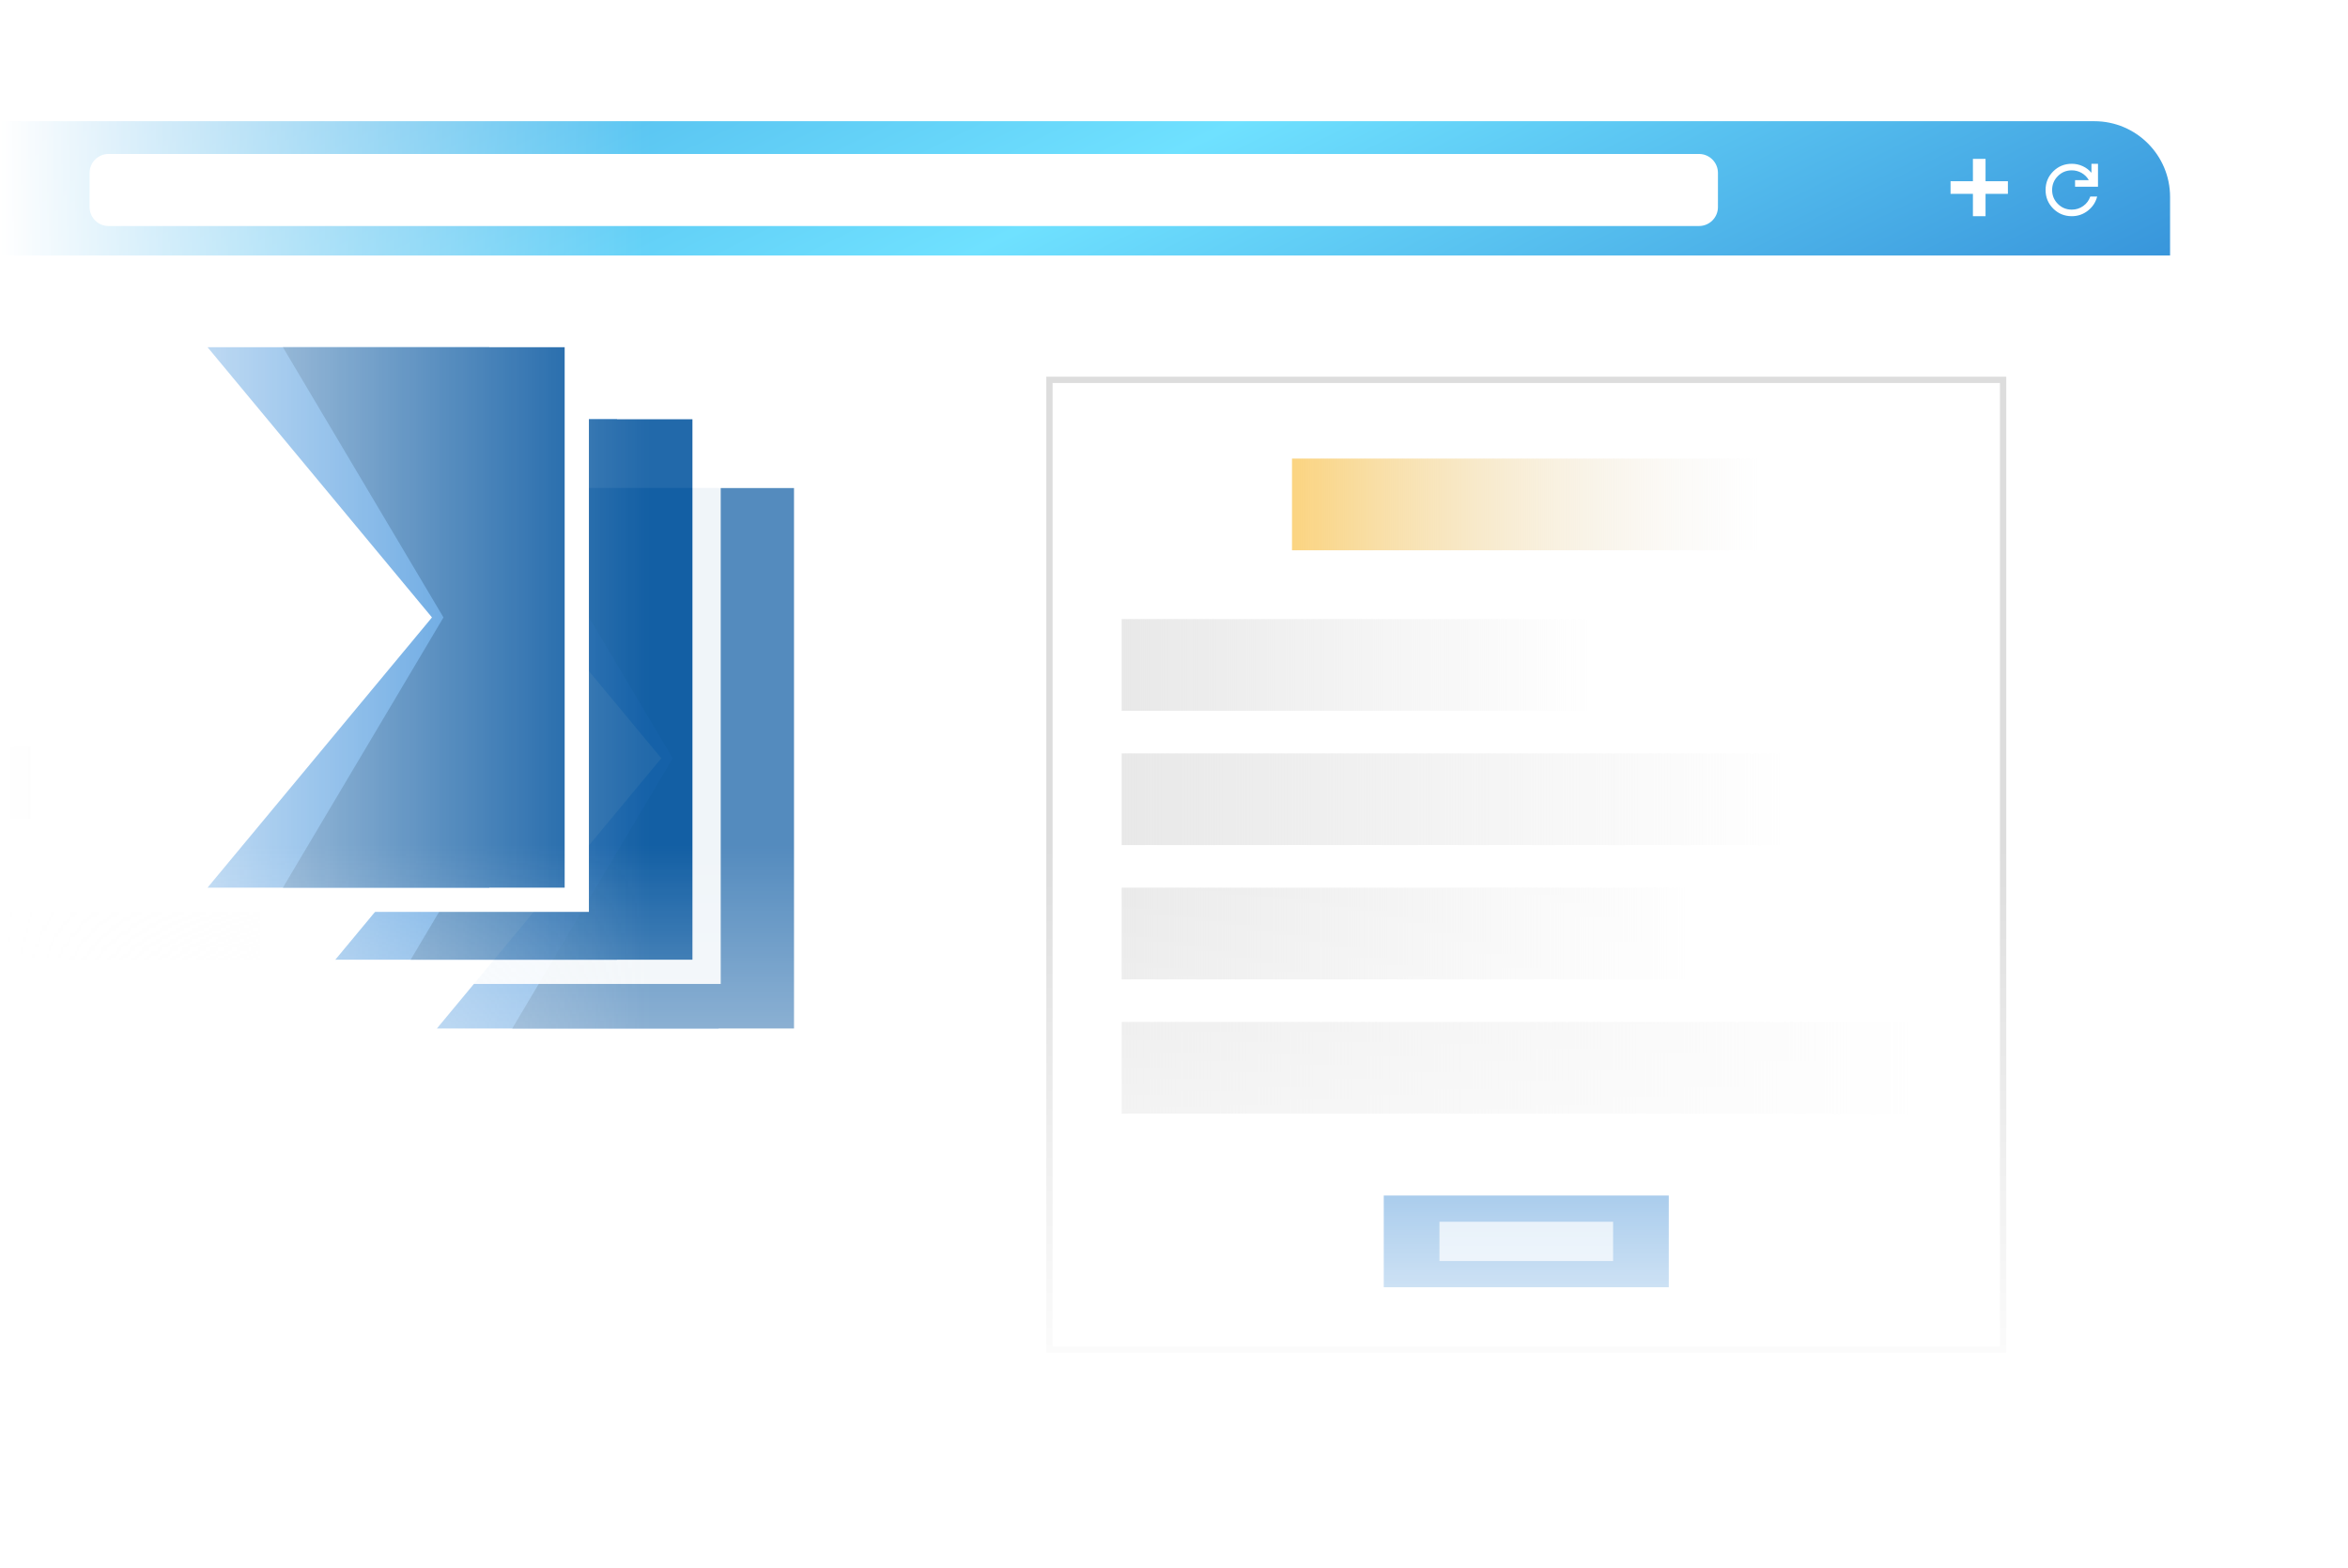 <svg width="581" height="388" viewBox="0 0 581 388" fill="none" xmlns="http://www.w3.org/2000/svg">
<mask id="mask0_94_3174" style="mask-type:alpha" maskUnits="userSpaceOnUse" x="0" y="0" width="581" height="388">
<path d="M0 0L-1.696e-05 388L581 388L581 2.53963e-05L0 0Z" fill="url(#paint0_linear_94_3174)"/>
</mask>
<g mask="url(#mask0_94_3174)">
<mask id="mask1_94_3174" style="mask-type:alpha" maskUnits="userSpaceOnUse" x="-172" y="-7" width="772" height="359">
<path d="M600 352H-172V-7H600V352Z" fill="url(#paint1_linear_94_3174)"/>
</mask>
<g mask="url(#mask1_94_3174)">
<g filter="url(#filter0_d_94_3174)">
<path d="M-88.899 48.752C-88.899 38.395 -80.504 30 -70.148 30H518.223C528.579 30 536.974 38.395 536.974 48.752V378.503C536.974 388.86 528.579 397.255 518.223 397.255H-70.148C-80.504 397.255 -88.899 388.86 -88.899 378.503V48.752Z" fill="white"/>
</g>
<path d="M-88.899 48.752C-88.899 38.395 -80.504 30 -70.148 30H518.223C528.579 30 536.974 38.395 536.974 48.752V63.239H-88.899V48.752Z" fill="url(#paint2_linear_94_3174)"/>
<path d="M22.169 42.795C22.169 40.206 24.268 38.108 26.857 38.108H420.408C422.997 38.108 425.096 40.206 425.096 42.795V51.255C425.096 53.844 422.997 55.943 420.408 55.943H26.857C24.268 55.943 22.169 53.844 22.169 51.255V42.795Z" fill="white"/>
<g opacity="0.7">
<g filter="url(#filter1_d_94_3174)">
<path d="M-54.85 120.8H196.473V254.569H-54.85V120.8Z" fill="white"/>
</g>
<path d="M163.639 187.685L108.105 120.8H177.826V254.569H108.105L163.639 187.685Z" fill="#3188D8"/>
<path d="M166.485 187.685L126.751 120.8H196.473V254.569H126.751L166.485 187.685Z" fill="#0C5AA2"/>
<path d="M-16.488 140.269C-14.346 139.237 -11.85 139.237 -9.708 140.269L2.844 146.314C4.987 147.345 6.543 149.296 7.072 151.615L10.172 165.197C10.701 167.515 10.146 169.948 8.663 171.807L-0.023 182.7C-1.506 184.559 -3.754 185.641 -6.132 185.641H-20.064C-22.442 185.641 -24.69 184.559 -26.172 182.7L-34.859 171.807C-36.341 169.948 -36.897 167.515 -36.367 165.197L-33.267 151.615C-32.738 149.296 -31.182 147.345 -29.04 146.314L-16.488 140.269Z" fill="#90C4F2"/>
<path d="M-40.257 197.819H14.872V215.654H-40.257V197.819Z" fill="#FBD37D"/>
<path d="M-40.257 219.708H64.326V237.544H-40.257V219.708Z" fill="#D9D9D9"/>
</g>
<g opacity="0.91">
<g filter="url(#filter2_d_94_3174)">
<path d="M-79.981 103.775H171.341V237.544H-79.981V103.775Z" fill="white"/>
</g>
<path d="M138.507 170.66L82.973 103.776H152.694V237.544H82.973L138.507 170.66Z" fill="#3188D8"/>
<path d="M141.353 170.66L101.619 103.776H171.341V237.544H101.619L141.353 170.66Z" fill="#0C5AA2"/>
<path d="M-65.389 202.683H39.194V220.519H-65.389V202.683Z" fill="#D9D9D9"/>
</g>
<g filter="url(#filter3_d_94_3174)">
<path d="M-111.6 85.94H139.723V219.708H-111.6V85.94Z" fill="white"/>
</g>
<path d="M106.889 152.824L51.355 85.94H121.076V219.708H51.355L106.889 152.824Z" fill="#3188D8"/>
<path d="M109.735 152.824L70.001 85.94H139.723V219.708H70.001L109.735 152.824Z" fill="#0C5AA2"/>
<path d="M-97.007 184.847H7.576V202.683H-97.007V184.847Z" fill="#D9D9D9"/>
<path fill-rule="evenodd" clip-rule="evenodd" d="M488.188 53.511V39.323H491.313V53.511H488.188Z" fill="white"/>
<path fill-rule="evenodd" clip-rule="evenodd" d="M496.844 47.98H482.656V44.855H496.844V47.98Z" fill="white"/>
<g clip-path="url(#clip0_94_3174)">
<path d="M512.653 53.511C510.842 53.511 509.309 52.883 508.052 51.626C506.796 50.37 506.167 48.836 506.167 47.025C506.167 45.215 506.796 43.681 508.052 42.425C509.309 41.168 510.842 40.54 512.653 40.54C513.585 40.54 514.477 40.732 515.328 41.117C516.18 41.502 516.909 42.052 517.517 42.769V40.54H519.139V46.215H513.464V44.593H516.869C516.436 43.837 515.845 43.242 515.095 42.81C514.345 42.377 513.531 42.161 512.653 42.161C511.302 42.161 510.153 42.634 509.207 43.58C508.262 44.526 507.789 45.674 507.789 47.025C507.789 48.377 508.262 49.525 509.207 50.471C510.153 51.417 511.302 51.89 512.653 51.89C513.693 51.89 514.632 51.592 515.47 50.998C516.308 50.403 516.896 49.62 517.234 48.647H518.936C518.558 50.079 517.788 51.248 516.625 52.153C515.463 53.058 514.139 53.511 512.653 53.511Z" fill="white"/>
</g>
<path d="M258.898 93.236H496.439V334.83H258.898V93.236Z" fill="white"/>
<path fill-rule="evenodd" clip-rule="evenodd" d="M494.876 94.799H260.461V333.267H494.876V94.799ZM258.898 93.236V334.83H496.439V93.236H258.898Z" fill="#DDDDDD"/>
<path d="M342.402 295.916H412.935V318.616H342.402V295.916Z" fill="#277FD0"/>
<path opacity="0.7" d="M356.185 302.401H399.153V312.13H356.185V302.401Z" fill="white"/>
<path d="M277.545 153.229H392.667V175.929H277.545V153.229Z" fill="url(#paint3_linear_94_3174)"/>
<path d="M319.702 113.504H434.824V136.204H319.702V113.504Z" fill="url(#paint4_linear_94_3174)"/>
<path d="M277.545 186.469H440.499V209.169H277.545V186.469Z" fill="url(#paint5_linear_94_3174)"/>
<path d="M277.545 219.708H416.988V242.408H277.545V219.708Z" fill="url(#paint6_linear_94_3174)"/>
<path d="M277.545 252.948H472.117V275.648H277.545V252.948Z" fill="url(#paint7_linear_94_3174)"/>
</g>
</g>
<defs>
<filter id="filter0_d_94_3174" x="-118.899" y="7" width="685.874" height="427.255" filterUnits="userSpaceOnUse" color-interpolation-filters="sRGB">
<feFlood flood-opacity="0" result="BackgroundImageFix"/>
<feColorMatrix in="SourceAlpha" type="matrix" values="0 0 0 0 0 0 0 0 0 0 0 0 0 0 0 0 0 0 127 0" result="hardAlpha"/>
<feOffset dy="7"/>
<feGaussianBlur stdDeviation="15"/>
<feComposite in2="hardAlpha" operator="out"/>
<feColorMatrix type="matrix" values="0 0 0 0 0 0 0 0 0 0 0 0 0 0 0 0 0 0 0.25 0"/>
<feBlend mode="normal" in2="BackgroundImageFix" result="effect1_dropShadow_94_3174"/>
<feBlend mode="normal" in="SourceGraphic" in2="effect1_dropShadow_94_3174" result="shape"/>
</filter>
<filter id="filter1_d_94_3174" x="-67.85" y="106.8" width="291.323" height="173.768" filterUnits="userSpaceOnUse" color-interpolation-filters="sRGB">
<feFlood flood-opacity="0" result="BackgroundImageFix"/>
<feColorMatrix in="SourceAlpha" type="matrix" values="0 0 0 0 0 0 0 0 0 0 0 0 0 0 0 0 0 0 127 0" result="hardAlpha"/>
<feOffset dx="7" dy="6"/>
<feGaussianBlur stdDeviation="10"/>
<feComposite in2="hardAlpha" operator="out"/>
<feColorMatrix type="matrix" values="0 0 0 0 0 0 0 0 0 0 0 0 0 0 0 0 0 0 0.25 0"/>
<feBlend mode="normal" in2="BackgroundImageFix" result="effect1_dropShadow_94_3174"/>
<feBlend mode="normal" in="SourceGraphic" in2="effect1_dropShadow_94_3174" result="shape"/>
</filter>
<filter id="filter2_d_94_3174" x="-92.981" y="89.775" width="291.323" height="173.768" filterUnits="userSpaceOnUse" color-interpolation-filters="sRGB">
<feFlood flood-opacity="0" result="BackgroundImageFix"/>
<feColorMatrix in="SourceAlpha" type="matrix" values="0 0 0 0 0 0 0 0 0 0 0 0 0 0 0 0 0 0 127 0" result="hardAlpha"/>
<feOffset dx="7" dy="6"/>
<feGaussianBlur stdDeviation="10"/>
<feComposite in2="hardAlpha" operator="out"/>
<feColorMatrix type="matrix" values="0 0 0 0 0 0 0 0 0 0 0 0 0 0 0 0 0 0 0.25 0"/>
<feBlend mode="normal" in2="BackgroundImageFix" result="effect1_dropShadow_94_3174"/>
<feBlend mode="normal" in="SourceGraphic" in2="effect1_dropShadow_94_3174" result="shape"/>
</filter>
<filter id="filter3_d_94_3174" x="-127.6" y="69.94" width="295.323" height="177.768" filterUnits="userSpaceOnUse" color-interpolation-filters="sRGB">
<feFlood flood-opacity="0" result="BackgroundImageFix"/>
<feColorMatrix in="SourceAlpha" type="matrix" values="0 0 0 0 0 0 0 0 0 0 0 0 0 0 0 0 0 0 127 0" result="hardAlpha"/>
<feOffset dx="6" dy="6"/>
<feGaussianBlur stdDeviation="11"/>
<feComposite in2="hardAlpha" operator="out"/>
<feColorMatrix type="matrix" values="0 0 0 0 0.427 0 0 0 0 0.871 0 0 0 0 0.996 0 0 0 1 0"/>
<feBlend mode="normal" in2="BackgroundImageFix" result="effect1_dropShadow_94_3174"/>
<feBlend mode="normal" in="SourceGraphic" in2="effect1_dropShadow_94_3174" result="shape"/>
</filter>
<linearGradient id="paint0_linear_94_3174" x1="160" y1="194" x2="-8.72106e-06" y2="194" gradientUnits="userSpaceOnUse">
<stop stop-color="#EDF6FF"/>
<stop offset="1" stop-color="#EAF5FF" stop-opacity="0"/>
<stop offset="1" stop-color="white" stop-opacity="0"/>
</linearGradient>
<linearGradient id="paint1_linear_94_3174" x1="214" y1="105.595" x2="214" y2="352" gradientUnits="userSpaceOnUse">
<stop offset="0.422" stop-color="#EDF6FF"/>
<stop offset="1" stop-color="#EAF5FF" stop-opacity="0"/>
<stop offset="1" stop-color="white" stop-opacity="0"/>
</linearGradient>
<linearGradient id="paint2_linear_94_3174" x1="-48.364" y1="-58.368" x2="131.21" y2="305.239" gradientUnits="userSpaceOnUse">
<stop stop-color="#277FD0"/>
<stop offset="0.583" stop-color="#6FE1FF"/>
<stop offset="1" stop-color="#2880D1"/>
</linearGradient>
<linearGradient id="paint3_linear_94_3174" x1="275.827" y1="153.229" x2="395.244" y2="153.229" gradientUnits="userSpaceOnUse">
<stop stop-color="#E8E8E8"/>
<stop offset="1" stop-color="#E8E8E8" stop-opacity="0"/>
</linearGradient>
<linearGradient id="paint4_linear_94_3174" x1="317.984" y1="113.504" x2="437.401" y2="113.504" gradientUnits="userSpaceOnUse">
<stop stop-color="#FBD37D"/>
<stop offset="1" stop-color="#E8E8E8" stop-opacity="0"/>
</linearGradient>
<linearGradient id="paint5_linear_94_3174" x1="275.113" y1="186.469" x2="444.147" y2="186.469" gradientUnits="userSpaceOnUse">
<stop stop-color="#E8E8E8"/>
<stop offset="1" stop-color="#E8E8E8" stop-opacity="0"/>
</linearGradient>
<linearGradient id="paint6_linear_94_3174" x1="275.464" y1="219.708" x2="420.11" y2="219.708" gradientUnits="userSpaceOnUse">
<stop stop-color="#E8E8E8"/>
<stop offset="1" stop-color="#E8E8E8" stop-opacity="0"/>
</linearGradient>
<linearGradient id="paint7_linear_94_3174" x1="274.641" y1="252.948" x2="476.473" y2="252.948" gradientUnits="userSpaceOnUse">
<stop stop-color="#E8E8E8"/>
<stop offset="1" stop-color="#E8E8E8" stop-opacity="0"/>
</linearGradient>
<clipPath id="clip0_94_3174">
<rect width="12.972" height="12.972" fill="white" transform="translate(506.167 40.54)"/>
</clipPath>
</defs>
</svg>
